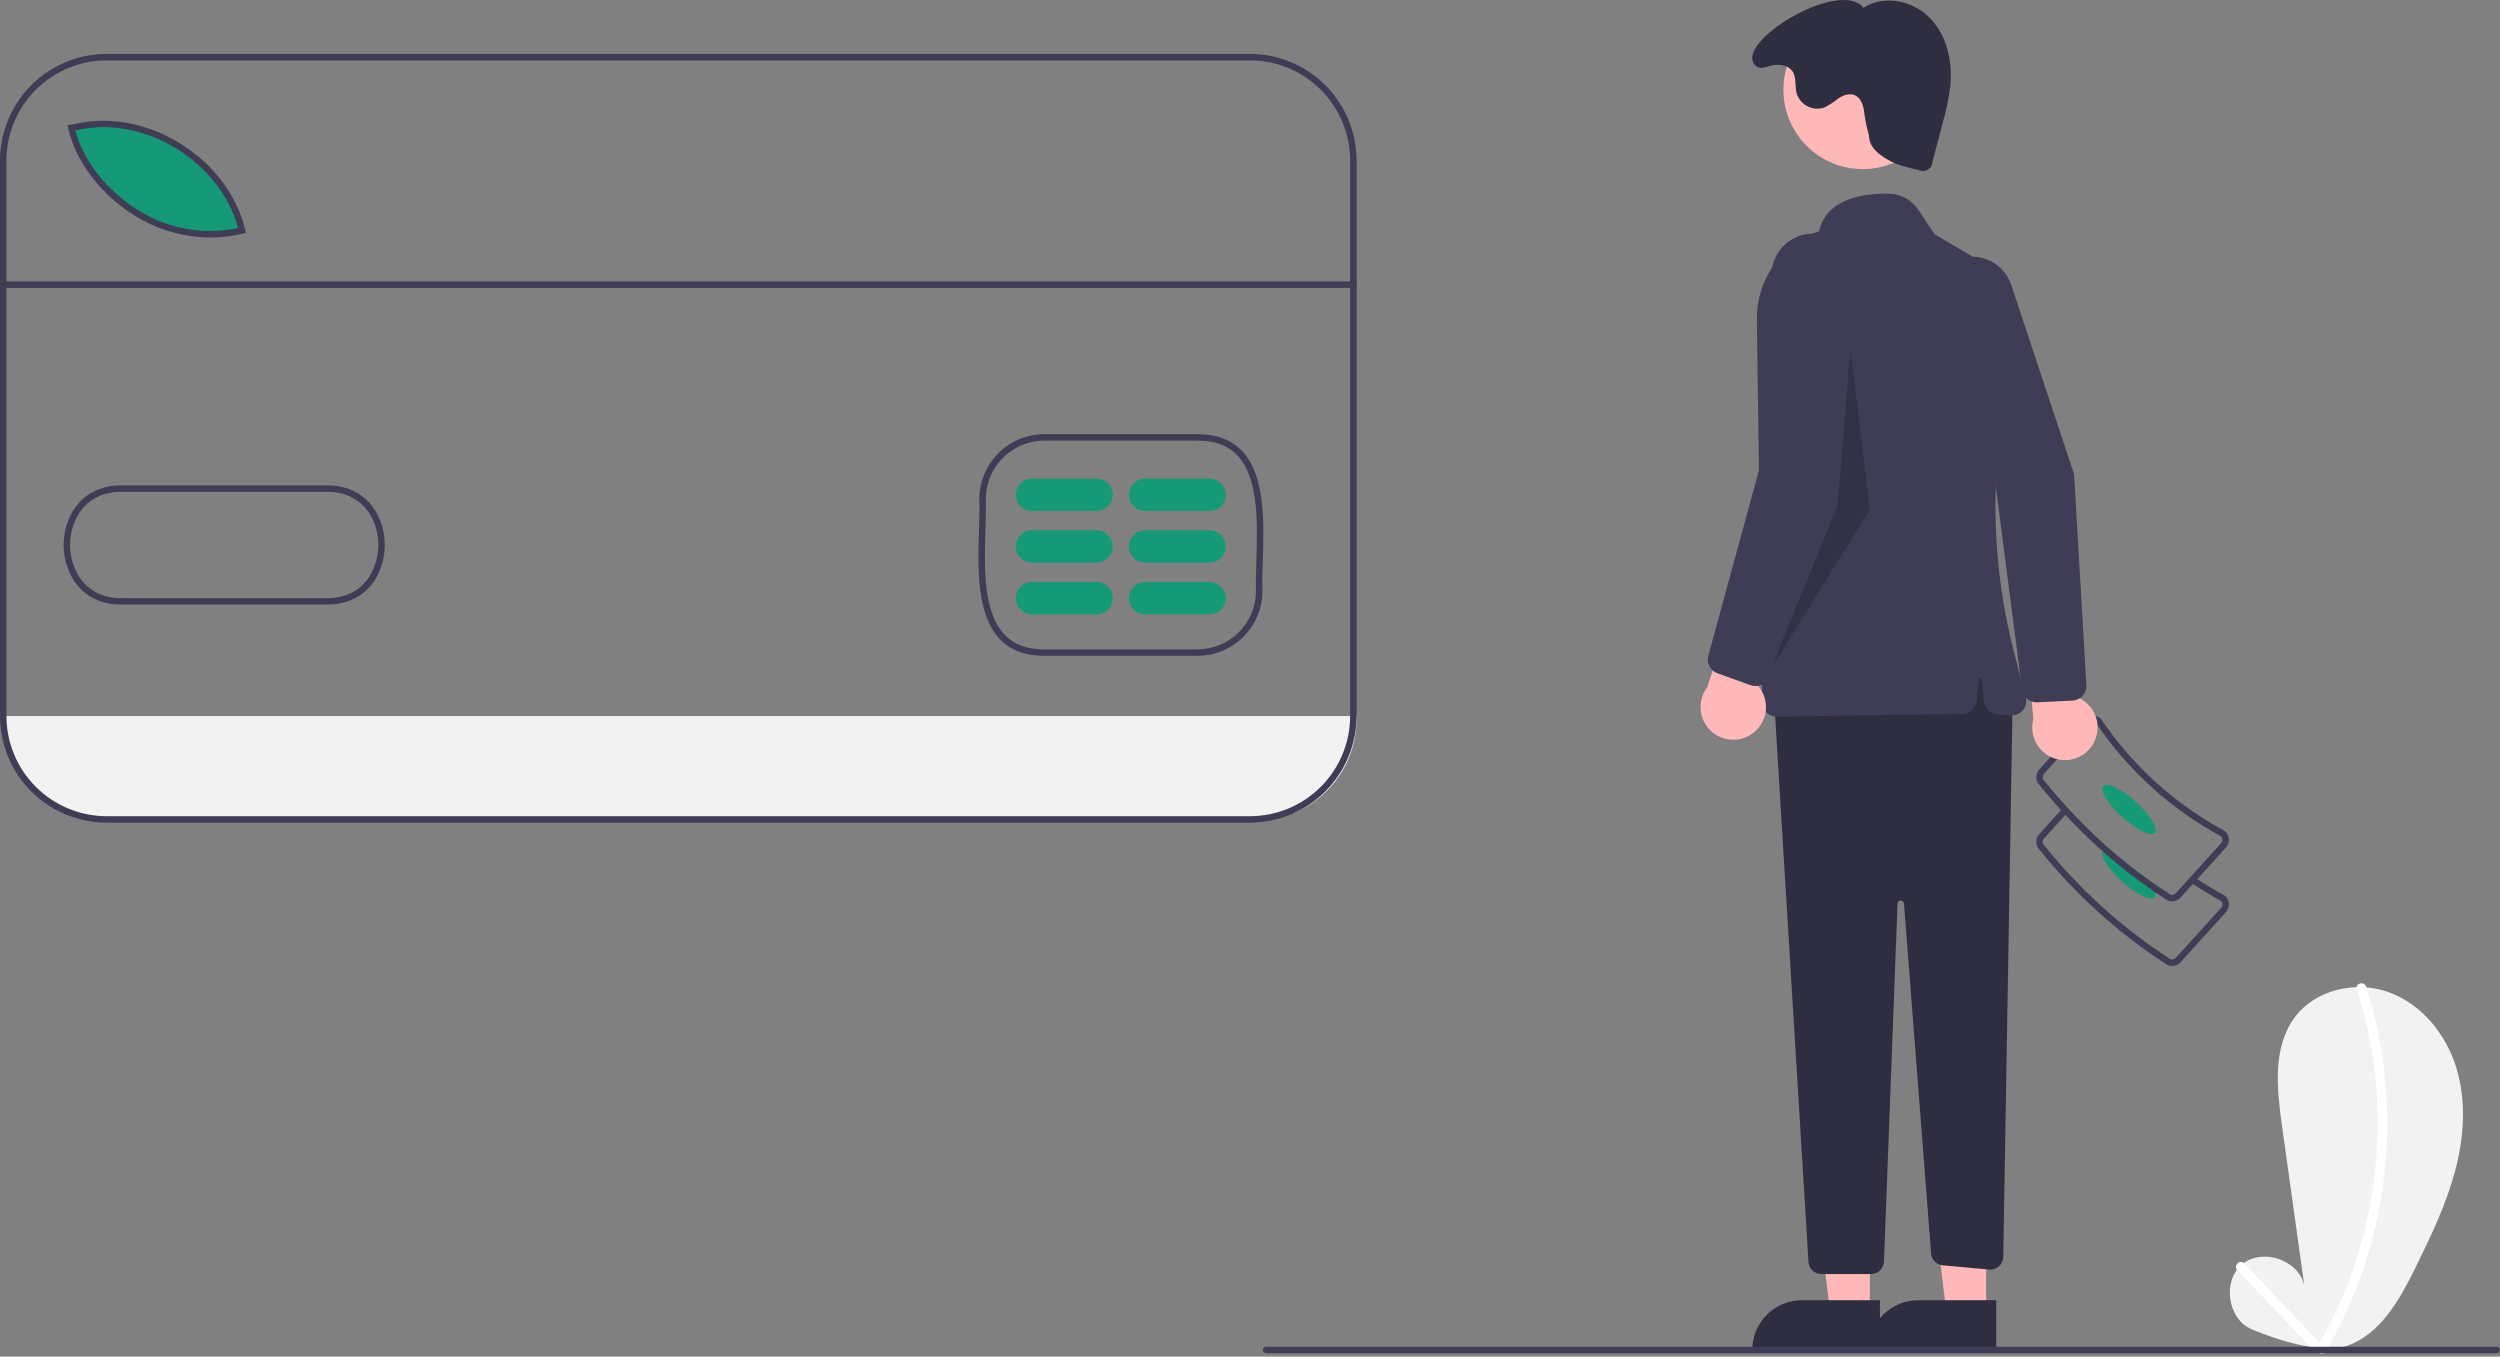 <svg width="774" height="420" viewBox="0 0 774 420" fill="none" xmlns="http://www.w3.org/2000/svg">
<rect x="0" y="0" width="774" height="420" fill="#808080" stroke="none"/>
<g clip-path="url(#clip0_17_124)">
<path d="M420 221.693V222.603C419.999 230.961 416.677 238.977 410.766 244.886C404.855 250.795 396.838 254.114 388.48 254.113H32.71C24.353 254.112 16.339 250.792 10.43 244.883C4.521 238.974 1.201 230.96 1.2 222.603V221.693H420Z" fill="#F2F2F2"/>
<path d="M75.61 71.693C49.9 78.043 26.82 58.263 22.79 39.913L24.58 39.593C46.25 34.803 70.44 50.293 75.61 71.693Z" fill="#169976"/>
<path d="M697.069 411.524C689.634 408.314 687.945 396.616 694.168 391.433C700.392 386.25 711.591 390.028 713.403 397.922L706.467 348.303C704.872 336.896 703.596 324.144 710.49 314.917C716.945 306.276 729.557 303.507 739.681 307.227C749.806 310.947 757.289 320.225 760.463 330.534C763.638 340.842 762.889 352.044 760.117 362.468C757.344 372.892 752.635 382.683 747.872 392.361C742.992 402.277 737.072 413.023 726.64 416.674C716.674 420.161 697.069 411.524 697.069 411.524Z" fill="#F2F2F2"/>
<path d="M729.655 306.286C734.213 320.512 736.383 335.394 736.077 350.33C735.791 365.199 733.12 379.925 728.166 393.948C725.347 401.903 721.774 409.571 717.497 416.847C717.312 417.189 717.268 417.59 717.373 417.965C717.478 418.34 717.724 418.659 718.06 418.856C718.397 419.052 718.796 419.11 719.174 419.018C719.552 418.926 719.88 418.69 720.087 418.361C727.766 405.239 733.222 390.938 736.235 376.036C739.293 361.064 739.905 345.696 738.048 330.528C737.003 322.028 735.162 313.644 732.548 305.488C731.959 303.658 729.061 304.441 729.655 306.286Z" fill="white"/>
<path d="M692.661 393.259L716.405 418.211C717.738 419.612 719.857 417.489 718.526 416.09L694.783 391.138C693.449 389.737 691.33 391.86 692.661 393.259Z" fill="white"/>
<path d="M672.491 299.048C671.645 299.049 670.827 298.745 670.188 298.192C655.527 288.646 642.477 276.829 631.527 263.184C630.857 262.548 630.462 261.675 630.427 260.752C630.392 259.83 630.72 258.93 631.34 258.245L638.537 250.297L640.019 251.64L632.822 259.588C632.549 259.89 632.407 260.288 632.427 260.695C632.447 261.102 632.628 261.484 632.93 261.757L633.035 261.868C643.876 275.391 656.804 287.099 671.333 296.55L671.464 296.65C671.766 296.924 672.164 297.066 672.571 297.046C672.977 297.026 673.359 296.845 673.633 296.543L687.676 281.035C687.937 280.747 688.079 280.37 688.073 279.981C688.067 279.592 687.913 279.22 687.644 278.939C684.389 277.166 681.214 275.233 678.204 273.193L679.326 271.538C682.319 273.566 685.478 275.487 688.717 277.246L688.91 277.384C689.255 277.695 689.534 278.072 689.733 278.492C689.931 278.911 690.046 279.366 690.069 279.83C690.092 280.293 690.023 280.757 689.867 281.194C689.71 281.632 689.47 282.034 689.158 282.378L675.115 297.886C674.805 298.231 674.428 298.511 674.008 298.71C673.589 298.908 673.133 299.022 672.669 299.043C672.61 299.046 672.55 299.048 672.491 299.048Z" fill="#3F3D56"/>
<path d="M657.01 272.942C661.42 276.932 665.95 279.122 667.13 277.822C667.284 277.601 667.381 277.346 667.412 277.079C667.444 276.812 667.409 276.542 667.31 276.291C666.832 274.82 666.067 273.457 665.06 272.282C661.14 269.491 657.33 266.481 653.63 263.252C652.47 262.872 651.58 262.881 651.15 263.361C651.089 263.43 651.038 263.508 651 263.591C650.26 265.101 652.83 269.152 657.01 272.942Z" fill="#169976"/>
<path d="M630.43 240.791C630.468 241.702 630.863 242.561 631.53 243.181C637.455 250.503 643.967 257.329 651 263.591C656.148 268.183 661.597 272.426 667.31 276.291C668.26 276.941 669.22 277.571 670.19 278.191C670.827 278.749 671.644 279.055 672.49 279.051C672.55 279.051 672.61 279.041 672.67 279.041C673.135 279.02 673.591 278.906 674.012 278.707C674.432 278.508 674.809 278.227 675.12 277.881L689.16 262.381C689.79 261.685 690.117 260.767 690.07 259.83C690.023 258.892 689.606 258.012 688.91 257.381L688.72 257.241C673.392 248.962 660.29 237.102 650.53 222.671L650.38 222.491C649.684 221.862 648.766 221.535 647.829 221.582C646.891 221.628 646.01 222.046 645.38 222.741L631.34 238.241C631.028 238.586 630.787 238.988 630.631 239.426C630.474 239.863 630.406 240.327 630.43 240.791ZM632.43 240.691C632.42 240.491 632.449 240.291 632.516 240.103C632.583 239.914 632.686 239.74 632.82 239.591L646.86 224.081C646.996 223.931 647.161 223.809 647.345 223.723C647.528 223.638 647.727 223.589 647.93 223.581C648.298 223.559 648.661 223.673 648.95 223.901C658.854 238.511 672.123 250.529 687.64 258.941C687.91 259.22 688.064 259.591 688.072 259.979C688.079 260.366 687.939 260.743 687.68 261.031L673.63 276.541C673.497 276.693 673.334 276.815 673.152 276.901C672.97 276.987 672.772 277.035 672.57 277.041C672.164 277.061 671.765 276.921 671.46 276.652L671.33 276.552C669.21 275.192 667.12 273.768 665.06 272.282C661.14 269.491 657.33 266.481 653.63 263.252C646.158 256.734 639.266 249.581 633.03 241.872L632.93 241.762C632.63 241.484 632.451 241.1 632.43 240.691Z" fill="#3F3D56"/>
<path d="M667.13 257.825C668.305 256.527 665.68 252.237 661.268 248.241C656.856 244.246 652.327 242.059 651.152 243.357C649.977 244.655 652.601 248.945 657.013 252.941C661.425 256.936 665.954 259.123 667.13 257.825Z" fill="#169976"/>
<path d="M578.904 406.55L566.645 406.549L560.812 359.261L578.906 359.262L578.904 406.55Z" fill="#FFB8B8"/>
<path d="M582.031 418.434L542.5 418.433V417.933C542.5 415.912 542.898 413.911 543.671 412.044C544.445 410.178 545.578 408.481 547.007 407.053C548.436 405.624 550.132 404.491 551.999 403.717C553.865 402.944 555.866 402.546 557.887 402.546H557.888L582.031 402.547L582.031 418.434Z" fill="#2F2E41"/>
<path d="M614.904 406.55L602.645 406.549L596.812 359.261L614.906 359.262L614.904 406.55Z" fill="#FFB8B8"/>
<path d="M618.031 418.434L578.5 418.433V417.933C578.5 415.912 578.898 413.911 579.671 412.044C580.445 410.178 581.578 408.481 583.007 407.053C584.436 405.624 586.132 404.491 587.999 403.717C589.865 402.944 591.866 402.546 593.887 402.546H593.888L618.031 402.547L618.031 418.434Z" fill="#2F2E41"/>
<path d="M623.132 215.442L620.205 389.136C620.195 389.686 620.073 390.229 619.844 390.729C619.616 391.23 619.287 391.678 618.878 392.045C618.468 392.413 617.988 392.692 617.465 392.865C616.943 393.039 616.391 393.102 615.843 393.052L601.497 391.748C600.556 391.663 599.676 391.247 599.012 390.574C598.348 389.902 597.944 389.016 597.871 388.074L589.472 279.729C589.452 279.474 589.336 279.237 589.147 279.065C588.958 278.894 588.711 278.801 588.455 278.806C588.2 278.811 587.957 278.914 587.774 279.092C587.592 279.271 587.485 279.513 587.476 279.768L583.278 390.594C583.239 391.628 582.8 392.606 582.055 393.324C581.31 394.041 580.315 394.442 579.281 394.442H563.895C562.877 394.442 561.896 394.054 561.154 393.356C560.412 392.658 559.965 391.703 559.903 390.686L549.132 214.442L613.132 198.442L623.132 215.442Z" fill="#2F2E41"/>
<path d="M576.711 52.346C590.275 52.346 601.272 41.349 601.272 27.785C601.272 14.22 590.275 3.224 576.711 3.224C563.146 3.224 552.15 14.22 552.15 27.785C552.15 41.349 563.146 52.346 576.711 52.346Z" fill="#FFB8B8"/>
<path d="M546.941 220.609C546.515 220.198 546.175 219.707 545.941 219.163C545.707 218.62 545.583 218.036 545.576 217.444L543.919 99.002C543.82 92.977 545.632 87.075 549.097 82.145C552.561 77.214 557.499 73.509 563.201 71.56C565.502 61.121 577.749 59.813 584.889 59.969C586.671 60.008 588.417 60.475 589.98 61.332C591.543 62.189 592.876 63.41 593.866 64.892L598.984 72.569L610.264 79.181C615.485 82.228 619.603 86.855 622.024 92.394C624.445 97.932 625.044 104.097 623.735 109.998L621.998 117.897C615.883 145.857 616.464 174.866 623.696 202.557L627.19 215.882C627.373 216.576 627.386 217.303 627.23 218.003C627.074 218.703 626.752 219.356 626.292 219.907C625.833 220.458 625.248 220.89 624.587 221.169C623.926 221.448 623.208 221.565 622.492 221.51L618.434 221.197C617.38 221.117 616.388 220.669 615.633 219.93C614.877 219.192 614.405 218.211 614.301 217.159L613.63 210.442C613.617 210.319 613.56 210.204 613.468 210.121C613.376 210.038 613.256 209.992 613.132 209.992C613.008 209.992 612.889 210.038 612.797 210.121C612.705 210.204 612.647 210.319 612.635 210.442L611.984 216.945C611.875 218.044 611.365 219.064 610.552 219.811C609.739 220.558 608.68 220.98 607.576 220.997L550.145 221.881C550.121 221.881 550.097 221.882 550.074 221.882C548.903 221.884 547.778 221.427 546.941 220.609Z" fill="#3F3D56"/>
<path d="M578.632 41.942C578.733 45.414 581.143 47.423 584.102 49.241C587.062 51.06 590.521 51.849 593.91 52.609C594.366 52.851 594.875 52.971 595.391 52.959C595.906 52.946 596.409 52.801 596.852 52.537C597.295 52.273 597.662 51.9 597.918 51.453C598.175 51.006 598.311 50.5 598.316 49.985L601.424 38.161C602.524 34.385 603.324 30.527 603.817 26.624C604.566 19.115 602.786 11.037 597.545 5.608C592.304 0.179 583.214 -1.75 576.933 2.433C569.48 -7.087 535.41 13.946 543.814 20.566C545.309 21.744 547.595 20.253 549.493 20.109C551.39 19.965 553.517 20.299 554.722 21.771C556.297 23.695 555.611 26.562 556.26 28.962C556.529 29.807 556.962 30.59 557.535 31.266C558.107 31.943 558.808 32.499 559.597 32.903C560.385 33.307 561.246 33.552 562.13 33.621C563.013 33.691 563.902 33.586 564.744 33.31C566.313 32.537 567.789 31.588 569.144 30.482C570.6 29.512 572.439 28.796 574.078 29.407C576.238 30.213 577.005 32.858 577.2 35.155C577.529 37.446 578.008 39.713 578.632 41.942Z" fill="#2F2E41"/>
<path opacity="0.2" d="M572.896 107.768L568.896 156.768L547.896 207.768L578.896 157.768L572.896 107.768Z" fill="black"/>
<path d="M542.986 226.761C544.132 225.84 545.063 224.68 545.712 223.361C546.361 222.042 546.713 220.596 546.744 219.127C546.774 217.657 546.481 216.198 545.887 214.854C545.293 213.509 544.411 212.311 543.303 211.345L556.682 178.208L538.48 181.884L528.566 212.787C527.065 214.755 526.338 217.206 526.523 219.674C526.708 222.142 527.792 224.456 529.569 226.179C531.347 227.901 533.694 228.912 536.167 229.019C538.64 229.126 541.066 228.323 542.986 226.761Z" fill="#FFB8B8"/>
<path d="M542.011 212.146L531.708 208.433C530.646 208.044 529.769 207.273 529.248 206.27C528.727 205.266 528.6 204.105 528.893 203.013L545.89 140.794L548.481 84.561C548.56 82.864 548.974 81.199 549.702 79.663C550.429 78.128 551.454 76.752 552.718 75.616C553.982 74.481 555.459 73.607 557.063 73.047C558.667 72.488 560.366 72.252 562.062 72.355C563.758 72.458 565.417 72.897 566.942 73.646C568.467 74.396 569.827 75.441 570.945 76.721C572.062 78.001 572.913 79.491 573.45 81.103C573.986 82.715 574.197 84.418 574.069 86.112L569.441 147.686L547.784 209.404C547.455 210.336 546.829 211.135 546.002 211.677C545.176 212.219 544.194 212.474 543.207 212.403C542.799 212.372 542.397 212.286 542.011 212.146Z" fill="#3F3D56"/>
<path d="M648.197 230.01C648.9 228.719 649.312 227.29 649.403 225.823C649.493 224.355 649.262 222.886 648.723 221.518C648.185 220.15 647.353 218.917 646.287 217.905C645.22 216.893 643.945 216.128 642.55 215.662L642.129 179.93L626.749 190.335L629.506 222.672C628.88 225.066 629.153 227.607 630.274 229.813C631.396 232.02 633.288 233.738 635.592 234.643C637.896 235.547 640.451 235.575 642.775 234.722C645.098 233.868 647.027 232.192 648.197 230.01Z" fill="#FFB8B8"/>
<path d="M641.667 216.9L630.728 217.443C629.599 217.493 628.492 217.119 627.625 216.394C626.758 215.669 626.193 214.646 626.043 213.526L617.756 149.561L598.481 96.672C597.9 95.075 597.641 93.379 597.721 91.682C597.8 89.985 598.216 88.32 598.945 86.785C599.673 85.251 600.7 83.876 601.965 82.741C603.229 81.606 604.707 80.734 606.311 80.176C607.916 79.617 609.616 79.383 611.312 79.487C613.007 79.592 614.666 80.032 616.19 80.783C617.714 81.534 619.074 82.58 620.19 83.861C621.306 85.142 622.157 86.632 622.692 88.245L642.144 146.848L645.937 212.145C645.993 213.132 645.724 214.11 645.169 214.929C644.615 215.748 643.807 216.362 642.87 216.676C642.481 216.805 642.076 216.88 641.667 216.9Z" fill="#3F3D56"/>
<path d="M772.979 418.941H391.979C391.714 418.941 391.46 418.836 391.272 418.648C391.085 418.461 390.979 418.207 390.979 417.941C390.979 417.676 391.085 417.422 391.272 417.234C391.46 417.047 391.714 416.941 391.979 416.941H772.979C773.245 416.941 773.499 417.047 773.687 417.234C773.874 417.422 773.979 417.676 773.979 417.941C773.979 418.207 773.874 418.461 773.687 418.648C773.499 418.836 773.245 418.941 772.979 418.941Z" fill="#3F3D56"/>
<path d="M323.218 203.043C317.475 203.043 312.908 201.335 309.642 197.966C302.26 190.351 302.722 175.672 303.094 163.878C303.202 160.447 303.304 157.206 303.201 154.491L303.2 154.45C303.226 149.145 305.344 144.066 309.094 140.314C312.844 136.562 317.923 134.441 323.227 134.413H370.843C376.579 134.413 381.142 136.118 384.405 139.483C391.787 147.092 391.33 161.767 390.962 173.558C390.855 176.997 390.754 180.245 390.859 182.964C390.841 188.277 388.725 193.366 384.973 197.127C381.22 200.887 376.135 203.013 370.823 203.043H323.218ZM305.2 154.436C305.305 157.215 305.202 160.482 305.093 163.941C304.733 175.358 304.286 189.567 311.078 196.574C313.993 199.581 317.964 201.043 323.218 201.043H370.82C375.597 201.018 380.171 199.109 383.549 195.73C386.927 192.352 388.835 187.777 388.86 183C388.753 180.252 388.855 176.97 388.963 173.496C389.319 162.081 389.761 147.876 382.97 140.875C380.057 137.872 376.09 136.413 370.843 136.413H323.23C318.458 136.439 313.888 138.346 310.513 141.72C307.138 145.094 305.229 149.663 305.2 154.436Z" fill="#3F3D56"/>
<path d="M65.09 73.533C56.741 73.483 48.573 71.09 41.516 66.628C31.177 60.204 23.371 49.915 21.143 39.778L20.92 38.762L23.714 38.262C45.707 33.408 70.583 49.05 75.912 71.098L76.146 72.065L75.18 72.304C71.879 73.121 68.491 73.533 65.09 73.533ZM23.339 40.361C25.738 49.66 33.022 58.995 42.572 64.93C51.805 70.839 62.995 72.873 73.718 70.592C68.142 50.051 44.795 35.636 24.126 40.219L23.339 40.361Z" fill="#3F3D56"/>
<path d="M37.348 187.175C30.805 187.175 25.49 184.248 22.369 178.907C20.62 175.8 19.701 172.294 19.7 168.729C19.698 165.163 20.616 161.657 22.363 158.549C25.533 153.117 30.975 150.17 37.697 150.273H101.14C107.839 150.188 113.285 153.121 116.457 158.56C118.205 161.667 119.122 165.172 119.122 168.737C119.122 172.303 118.203 175.808 116.455 178.915C113.284 184.341 107.84 187.238 101.125 187.173H37.68C37.569 187.175 37.458 187.175 37.348 187.175ZM37.385 152.271C31.55 152.271 26.837 154.851 24.09 159.557C22.516 162.358 21.69 165.516 21.691 168.728C21.692 171.941 22.52 175.098 24.096 177.898C26.889 182.679 31.699 185.267 37.665 185.173H101.14C107.113 185.268 111.937 182.681 114.729 177.905C116.303 175.106 117.13 171.948 117.131 168.737C117.131 165.525 116.304 162.367 114.73 159.568C111.937 154.779 107.111 152.201 101.154 152.273H37.675C37.578 152.272 37.481 152.271 37.385 152.271Z" fill="#3F3D56"/>
<path d="M339.5 158.193H319.5C318.174 158.193 316.902 157.666 315.964 156.728C315.027 155.791 314.5 154.519 314.5 153.193C314.5 151.867 315.027 150.595 315.964 149.657C316.902 148.72 318.174 148.193 319.5 148.193H339.5C340.826 148.193 342.098 148.72 343.036 149.657C343.973 150.595 344.5 151.867 344.5 153.193C344.5 154.519 343.973 155.791 343.036 156.728C342.098 157.666 340.826 158.193 339.5 158.193Z" fill="#169976"/>
<path d="M339.5 174.193H319.5C318.174 174.193 316.902 173.666 315.964 172.728C315.027 171.791 314.5 170.519 314.5 169.193C314.5 167.867 315.027 166.595 315.964 165.657C316.902 164.72 318.174 164.193 319.5 164.193H339.5C340.826 164.193 342.098 164.72 343.036 165.657C343.973 166.595 344.5 167.867 344.5 169.193C344.5 170.519 343.973 171.791 343.036 172.728C342.098 173.666 340.826 174.193 339.5 174.193Z" fill="#169976"/>
<path d="M339.5 190.193H319.5C318.174 190.193 316.902 189.666 315.964 188.728C315.027 187.791 314.5 186.519 314.5 185.193C314.5 183.867 315.027 182.595 315.964 181.657C316.902 180.72 318.174 180.193 319.5 180.193H339.5C340.826 180.193 342.098 180.72 343.036 181.657C343.973 182.595 344.5 183.867 344.5 185.193C344.5 186.519 343.973 187.791 343.036 188.728C342.098 189.666 340.826 190.193 339.5 190.193Z" fill="#169976"/>
<path d="M374.5 158.193H354.5C353.174 158.193 351.902 157.666 350.964 156.728C350.027 155.791 349.5 154.519 349.5 153.193C349.5 151.867 350.027 150.595 350.964 149.657C351.902 148.72 353.174 148.193 354.5 148.193H374.5C375.826 148.193 377.098 148.72 378.036 149.657C378.973 150.595 379.5 151.867 379.5 153.193C379.5 154.519 378.973 155.791 378.036 156.728C377.098 157.666 375.826 158.193 374.5 158.193Z" fill="#169976"/>
<path d="M374.5 174.193H354.5C353.174 174.193 351.902 173.666 350.964 172.728C350.027 171.791 349.5 170.519 349.5 169.193C349.5 167.867 350.027 166.595 350.964 165.657C351.902 164.72 353.174 164.193 354.5 164.193H374.5C375.826 164.193 377.098 164.72 378.036 165.657C378.973 166.595 379.5 167.867 379.5 169.193C379.5 170.519 378.973 171.791 378.036 172.728C377.098 173.666 375.826 174.193 374.5 174.193Z" fill="#169976"/>
<path d="M374.5 190.193H354.5C353.174 190.193 351.902 189.666 350.964 188.728C350.027 187.791 349.5 186.519 349.5 185.193C349.5 183.867 350.027 182.595 350.964 181.657C351.902 180.72 353.174 180.193 354.5 180.193H374.5C375.826 180.193 377.098 180.72 378.036 181.657C378.973 182.595 379.5 183.867 379.5 185.193C379.5 186.519 378.973 187.791 378.036 188.728C377.098 189.666 375.826 190.193 374.5 190.193Z" fill="#169976"/>
<path d="M420 87.134H1.2V89.134H420V87.134Z" fill="#3F3D56"/>
<path d="M387 254.693H33C24.251 254.683 15.863 251.203 9.676 245.016C3.49 238.83 0.01 230.442 0 221.693V49.693C0.01 40.944 3.49 32.556 9.676 26.369C15.863 20.183 24.251 16.703 33 16.693H387C395.749 16.703 404.137 20.183 410.324 26.369C416.51 32.556 419.99 40.944 420 49.693V221.693C419.99 230.442 416.51 238.83 410.324 245.016C404.137 251.203 395.749 254.683 387 254.693ZM33 18.693C24.781 18.702 16.902 21.971 11.09 27.783C5.278 33.594 2.009 41.474 2 49.693V221.693C2.009 229.912 5.278 237.791 11.09 243.603C16.902 249.414 24.781 252.684 33 252.693H387C395.219 252.684 403.098 249.415 408.91 243.603C414.722 237.791 417.991 229.912 418 221.693V49.693C417.991 41.474 414.722 33.594 408.91 27.783C403.098 21.971 395.219 18.702 387 18.693H33Z" fill="#3F3D56"/>
</g>
<defs>
<clipPath id="clip0_17_124">
<rect width="773.979" height="419.084" fill="white"/>
</clipPath>
</defs>
</svg>

